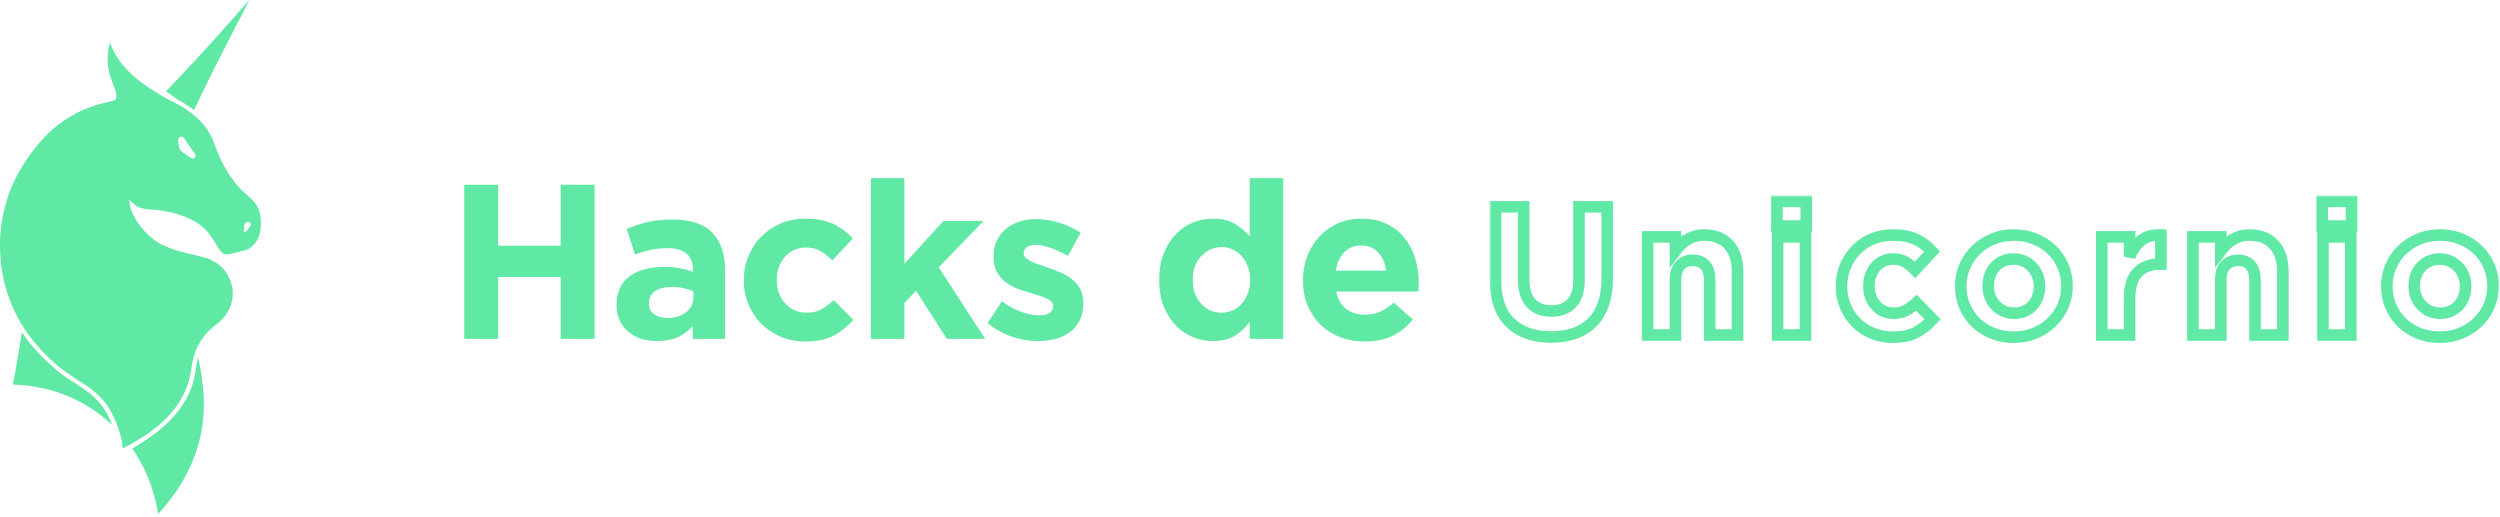 <svg width="358" height="74" viewBox="0 0 358 74" fill="none" xmlns="http://www.w3.org/2000/svg">
<path d="M85.146 48.527V26.456H80.291V35.19H71.336V26.456H66.481V48.527H71.336V39.667H80.291V48.527H85.146Z" fill="#5FE9A5"/>
<path d="M103.836 48.527V38.721C103.836 36.43 103.237 34.643 102.039 33.361C100.841 32.078 98.928 31.437 96.3 31.437C94.871 31.437 93.652 31.564 92.643 31.816C91.634 32.068 90.667 32.394 89.742 32.793L90.94 36.451C91.718 36.156 92.454 35.936 93.147 35.789C93.862 35.62 94.682 35.536 95.607 35.536C96.805 35.536 97.709 35.799 98.319 36.325C98.928 36.85 99.233 37.617 99.233 38.626V38.91C98.623 38.7 97.993 38.532 97.341 38.406C96.71 38.279 95.964 38.216 95.102 38.216C94.093 38.216 93.169 38.332 92.328 38.563C91.508 38.773 90.793 39.099 90.184 39.541C89.595 39.982 89.133 40.539 88.796 41.212C88.46 41.884 88.292 42.683 88.292 43.608V43.671C88.292 44.512 88.439 45.258 88.733 45.91C89.049 46.54 89.469 47.076 89.995 47.518C90.52 47.959 91.13 48.295 91.823 48.527C92.538 48.737 93.295 48.842 94.093 48.842C95.271 48.842 96.269 48.653 97.089 48.275C97.909 47.875 98.613 47.35 99.201 46.698V48.527H103.836ZM99.296 42.568C99.296 43.45 98.949 44.165 98.255 44.712C97.583 45.258 96.679 45.531 95.544 45.531C94.766 45.531 94.135 45.353 93.652 44.995C93.169 44.638 92.927 44.133 92.927 43.482V43.419C92.927 42.662 93.221 42.084 93.81 41.685C94.398 41.285 95.207 41.086 96.237 41.086C96.826 41.086 97.373 41.149 97.877 41.275C98.403 41.38 98.876 41.527 99.296 41.716V42.568Z" fill="#5FE9A5"/>
<path d="M122.212 45.815L119.406 42.977C118.817 43.524 118.218 43.965 117.608 44.302C117.02 44.617 116.326 44.775 115.528 44.775C114.876 44.775 114.287 44.659 113.762 44.428C113.236 44.176 112.784 43.839 112.406 43.419C112.028 42.998 111.733 42.505 111.523 41.937C111.334 41.369 111.239 40.76 111.239 40.108V40.045C111.239 39.414 111.334 38.826 111.523 38.279C111.733 37.712 112.017 37.218 112.374 36.797C112.753 36.377 113.184 36.051 113.667 35.82C114.172 35.568 114.729 35.442 115.338 35.442C116.2 35.442 116.915 35.61 117.482 35.946C118.071 36.282 118.638 36.734 119.185 37.302L122.117 34.149C121.319 33.266 120.394 32.572 119.343 32.068C118.292 31.564 116.967 31.311 115.37 31.311C114.067 31.311 112.868 31.543 111.775 32.005C110.703 32.467 109.779 33.098 109.001 33.897C108.223 34.696 107.613 35.631 107.172 36.703C106.731 37.775 106.51 38.91 106.51 40.108V40.171C106.51 41.369 106.731 42.505 107.172 43.577C107.613 44.627 108.223 45.552 109.001 46.351C109.779 47.129 110.703 47.749 111.775 48.211C112.868 48.674 114.046 48.905 115.307 48.905C116.988 48.905 118.355 48.621 119.406 48.054C120.457 47.465 121.392 46.719 122.212 45.815Z" fill="#5FE9A5"/>
<path d="M141.076 48.527L134.423 38.279L140.855 31.627H135.117L129.504 37.775V25.51H124.712V48.527H129.504V43.387L131.176 41.622L135.59 48.527H141.076Z" fill="#5FE9A5"/>
<path d="M155.132 43.387V43.324C155.132 42.547 154.974 41.884 154.659 41.338C154.344 40.791 153.944 40.329 153.461 39.95C152.977 39.572 152.431 39.257 151.821 39.005C151.212 38.731 150.613 38.5 150.024 38.311C149.562 38.164 149.12 38.017 148.7 37.87C148.3 37.722 147.943 37.575 147.628 37.428C147.313 37.26 147.06 37.092 146.871 36.924C146.682 36.734 146.587 36.524 146.587 36.293V36.23C146.587 35.894 146.734 35.62 147.029 35.41C147.323 35.179 147.764 35.063 148.353 35.063C148.963 35.063 149.667 35.211 150.466 35.505C151.264 35.778 152.084 36.156 152.925 36.64L154.754 33.329C153.829 32.72 152.809 32.247 151.695 31.91C150.602 31.553 149.52 31.374 148.448 31.374C147.586 31.374 146.777 31.49 146.02 31.721C145.284 31.952 144.632 32.299 144.065 32.762C143.518 33.224 143.077 33.792 142.741 34.464C142.425 35.116 142.268 35.873 142.268 36.734V36.797C142.268 37.617 142.415 38.311 142.709 38.879C143.024 39.446 143.424 39.929 143.907 40.329C144.391 40.707 144.927 41.023 145.515 41.275C146.125 41.506 146.724 41.706 147.313 41.874C147.775 42.021 148.216 42.158 148.637 42.284C149.057 42.41 149.425 42.547 149.74 42.694C150.077 42.82 150.339 42.977 150.529 43.167C150.718 43.356 150.812 43.577 150.812 43.829V43.892C150.812 44.27 150.644 44.575 150.308 44.806C149.993 45.037 149.488 45.153 148.794 45.153C147.996 45.153 147.134 44.985 146.209 44.648C145.305 44.312 144.391 43.808 143.466 43.135L141.416 46.288C142.552 47.171 143.739 47.823 144.979 48.243C146.241 48.642 147.47 48.842 148.668 48.842C149.572 48.842 150.413 48.737 151.191 48.527C151.99 48.295 152.683 47.959 153.272 47.518C153.86 47.076 154.312 46.519 154.628 45.847C154.964 45.153 155.132 44.333 155.132 43.387Z" fill="#5FE9A5"/>
<path d="M183.754 48.527V25.51H178.961V33.834C178.394 33.161 177.689 32.572 176.849 32.068C176.029 31.564 174.978 31.311 173.696 31.311C172.687 31.311 171.72 31.5 170.795 31.879C169.87 32.257 169.05 32.825 168.335 33.581C167.642 34.317 167.074 35.231 166.633 36.325C166.212 37.397 166.002 38.637 166.002 40.045V40.108C166.002 41.517 166.212 42.767 166.633 43.86C167.074 44.932 167.652 45.847 168.367 46.603C169.082 47.339 169.901 47.896 170.826 48.275C171.751 48.653 172.708 48.842 173.696 48.842C174.957 48.842 175.997 48.59 176.817 48.085C177.658 47.56 178.373 46.898 178.961 46.099V48.527H183.754ZM179.024 40.108C179.024 40.802 178.909 41.443 178.677 42.032C178.467 42.599 178.173 43.093 177.795 43.513C177.437 43.913 177.006 44.228 176.502 44.459C176.018 44.669 175.493 44.775 174.925 44.775C174.358 44.775 173.822 44.669 173.317 44.459C172.834 44.228 172.403 43.913 172.025 43.513C171.646 43.093 171.341 42.599 171.11 42.032C170.9 41.443 170.795 40.802 170.795 40.108V40.045C170.795 39.331 170.9 38.689 171.11 38.122C171.341 37.554 171.646 37.071 172.025 36.671C172.403 36.251 172.834 35.936 173.317 35.725C173.822 35.494 174.358 35.379 174.925 35.379C175.493 35.379 176.018 35.494 176.502 35.725C177.006 35.936 177.437 36.251 177.795 36.671C178.173 37.071 178.467 37.565 178.677 38.153C178.909 38.721 179.024 39.352 179.024 40.045V40.108Z" fill="#5FE9A5"/>
<path d="M203.17 40.55V40.487C203.17 39.288 203.002 38.143 202.666 37.05C202.35 35.936 201.846 34.958 201.152 34.117C200.48 33.256 199.628 32.572 198.598 32.068C197.568 31.564 196.349 31.311 194.941 31.311C193.701 31.311 192.565 31.543 191.535 32.005C190.527 32.467 189.654 33.098 188.918 33.897C188.183 34.696 187.605 35.631 187.184 36.703C186.785 37.775 186.585 38.91 186.585 40.108V40.171C186.585 41.474 186.806 42.662 187.247 43.734C187.689 44.785 188.298 45.7 189.076 46.477C189.875 47.255 190.81 47.854 191.882 48.275C192.975 48.695 194.152 48.905 195.414 48.905C196.948 48.905 198.283 48.632 199.418 48.085C200.553 47.518 201.52 46.74 202.319 45.752L199.576 43.324C198.903 43.934 198.251 44.375 197.621 44.648C196.99 44.922 196.275 45.058 195.477 45.058C194.405 45.058 193.501 44.785 192.765 44.239C192.05 43.671 191.578 42.841 191.346 41.748H203.107C203.128 41.517 203.139 41.317 203.139 41.149C203.16 40.98 203.17 40.781 203.17 40.55ZM198.504 38.752H191.283C191.472 37.659 191.872 36.787 192.481 36.135C193.112 35.484 193.932 35.158 194.941 35.158C195.95 35.158 196.759 35.494 197.369 36.167C197.978 36.819 198.356 37.68 198.504 38.752Z" fill="#5FE9A5"/>
<mask id="path-2-outside-1_244_175" maskUnits="userSpaceOnUse" x="213.154" y="27.83" width="145" height="22" fill="black">
<rect fill="white" x="213.154" y="27.83" width="145" height="22"/>
<path d="M230.149 39.974V29.617H226.111V40.131C226.111 41.6 225.761 42.701 225.062 43.435C224.363 44.169 223.393 44.536 222.152 44.536C220.911 44.536 219.94 44.161 219.241 43.409C218.542 42.64 218.192 41.504 218.192 40V29.617H214.154V40.105C214.154 42.815 214.862 44.851 216.278 46.215C217.694 47.578 219.634 48.26 222.099 48.26C223.323 48.26 224.433 48.094 225.429 47.762C226.426 47.412 227.274 46.896 227.973 46.215C228.672 45.515 229.205 44.65 229.572 43.619C229.957 42.587 230.149 41.372 230.149 39.974ZM248.815 47.971V38.873C248.815 37.247 248.395 35.971 247.556 35.044C246.735 34.118 245.563 33.655 244.043 33.655C243.536 33.655 243.081 33.716 242.679 33.838C242.277 33.961 241.91 34.127 241.578 34.337C241.246 34.546 240.94 34.791 240.66 35.071C240.398 35.333 240.153 35.613 239.926 35.91V33.917H235.94V47.971H239.926V40.131C239.926 39.187 240.144 38.479 240.581 38.007C241.036 37.518 241.648 37.273 242.417 37.273C243.186 37.273 243.78 37.518 244.2 38.007C244.619 38.479 244.829 39.187 244.829 40.131V47.971H248.815ZM258.649 32.37V28.83H254.453V32.37H258.649ZM258.544 47.971V33.917H254.558V47.971H258.544ZM276.761 45.716L274.428 43.356C273.938 43.811 273.44 44.178 272.933 44.458C272.443 44.72 271.867 44.851 271.202 44.851C270.66 44.851 270.171 44.755 269.734 44.563C269.297 44.353 268.921 44.073 268.606 43.724C268.292 43.374 268.047 42.963 267.872 42.491C267.715 42.019 267.636 41.512 267.636 40.97V40.918C267.636 40.394 267.715 39.904 267.872 39.45C268.047 38.978 268.283 38.567 268.58 38.217C268.895 37.868 269.253 37.597 269.655 37.404C270.075 37.195 270.538 37.09 271.045 37.09C271.762 37.09 272.356 37.23 272.828 37.509C273.318 37.789 273.789 38.165 274.244 38.637L276.683 36.015C276.018 35.28 275.249 34.704 274.375 34.284C273.501 33.864 272.4 33.655 271.071 33.655C269.987 33.655 268.991 33.847 268.082 34.232C267.191 34.616 266.421 35.141 265.775 35.805C265.128 36.469 264.621 37.247 264.254 38.139C263.887 39.03 263.703 39.974 263.703 40.97V41.023C263.703 42.019 263.887 42.963 264.254 43.855C264.621 44.729 265.128 45.498 265.775 46.162C266.421 46.809 267.191 47.325 268.082 47.709C268.991 48.094 269.97 48.286 271.019 48.286C272.417 48.286 273.553 48.05 274.428 47.578C275.302 47.089 276.079 46.468 276.761 45.716ZM295.989 40.97V40.918C295.989 39.904 295.796 38.96 295.412 38.086C295.027 37.195 294.494 36.425 293.812 35.779C293.148 35.114 292.353 34.599 291.426 34.232C290.5 33.847 289.495 33.655 288.411 33.655C287.31 33.655 286.296 33.847 285.369 34.232C284.443 34.616 283.639 35.141 282.957 35.805C282.275 36.469 281.742 37.247 281.357 38.139C280.973 39.013 280.781 39.956 280.781 40.97V41.023C280.781 42.037 280.973 42.989 281.357 43.881C281.742 44.755 282.266 45.524 282.931 46.188C283.612 46.835 284.417 47.351 285.343 47.735C286.27 48.102 287.275 48.286 288.358 48.286C289.46 48.286 290.474 48.094 291.4 47.709C292.327 47.325 293.131 46.8 293.812 46.136C294.494 45.472 295.027 44.703 295.412 43.828C295.796 42.937 295.989 41.984 295.989 40.97ZM292.056 41.023C292.056 41.547 291.968 42.045 291.793 42.517C291.636 42.972 291.4 43.374 291.085 43.724C290.771 44.073 290.386 44.353 289.932 44.563C289.495 44.755 288.988 44.851 288.411 44.851C287.852 44.851 287.345 44.746 286.89 44.536C286.453 44.327 286.068 44.047 285.736 43.697C285.404 43.33 285.151 42.919 284.976 42.465C284.801 41.993 284.714 41.495 284.714 40.97V40.918C284.714 40.394 284.792 39.904 284.95 39.45C285.125 38.978 285.369 38.567 285.684 38.217C285.999 37.868 286.374 37.597 286.811 37.404C287.266 37.195 287.782 37.09 288.358 37.09C288.9 37.09 289.399 37.195 289.853 37.404C290.308 37.614 290.701 37.903 291.033 38.27C291.365 38.619 291.619 39.03 291.793 39.502C291.968 39.956 292.056 40.446 292.056 40.97V41.023ZM309.442 37.824V33.655C308.253 33.602 307.309 33.864 306.61 34.441C305.911 35.018 305.36 35.787 304.958 36.749V33.917H300.972V47.971H304.958V42.78C304.958 41.084 305.334 39.834 306.085 39.03C306.855 38.226 307.903 37.824 309.232 37.824H309.442ZM326.904 47.971V38.873C326.904 37.247 326.485 35.971 325.646 35.044C324.824 34.118 323.653 33.655 322.132 33.655C321.625 33.655 321.17 33.716 320.768 33.838C320.366 33.961 319.999 34.127 319.667 34.337C319.335 34.546 319.029 34.791 318.749 35.071C318.487 35.333 318.242 35.613 318.015 35.91V33.917H314.03V47.971H318.015V40.131C318.015 39.187 318.234 38.479 318.671 38.007C319.125 37.518 319.737 37.273 320.506 37.273C321.275 37.273 321.87 37.518 322.289 38.007C322.709 38.479 322.919 39.187 322.919 40.131V47.971H326.904ZM336.738 32.37V28.83H332.543V32.37H336.738ZM336.633 47.971V33.917H332.648V47.971H336.633ZM357.001 40.97V40.918C357.001 39.904 356.808 38.96 356.424 38.086C356.039 37.195 355.506 36.425 354.824 35.779C354.16 35.114 353.365 34.599 352.438 34.232C351.512 33.847 350.507 33.655 349.423 33.655C348.322 33.655 347.308 33.847 346.381 34.232C345.455 34.616 344.651 35.141 343.969 35.805C343.287 36.469 342.754 37.247 342.369 38.139C341.985 39.013 341.793 39.956 341.793 40.97V41.023C341.793 42.037 341.985 42.989 342.369 43.881C342.754 44.755 343.278 45.524 343.943 46.188C344.624 46.835 345.428 47.351 346.355 47.735C347.281 48.102 348.287 48.286 349.37 48.286C350.472 48.286 351.486 48.094 352.412 47.709C353.338 47.325 354.143 46.8 354.824 46.136C355.506 45.472 356.039 44.703 356.424 43.828C356.808 42.937 357.001 41.984 357.001 40.97ZM353.068 41.023C353.068 41.547 352.98 42.045 352.805 42.517C352.648 42.972 352.412 43.374 352.097 43.724C351.783 44.073 351.398 44.353 350.944 44.563C350.507 44.755 350 44.851 349.423 44.851C348.863 44.851 348.357 44.746 347.902 44.536C347.465 44.327 347.08 44.047 346.748 43.697C346.416 43.33 346.163 42.919 345.988 42.465C345.813 41.993 345.726 41.495 345.726 40.97V40.918C345.726 40.394 345.804 39.904 345.962 39.45C346.136 38.978 346.381 38.567 346.696 38.217C347.01 37.868 347.386 37.597 347.823 37.404C348.278 37.195 348.794 37.09 349.37 37.09C349.912 37.09 350.41 37.195 350.865 37.404C351.319 37.614 351.713 37.903 352.045 38.27C352.377 38.619 352.631 39.03 352.805 39.502C352.98 39.956 353.068 40.446 353.068 40.97V41.023Z"/>
</mask>
<path d="M230.149 39.974V29.617H226.111V40.131C226.111 41.6 225.761 42.701 225.062 43.435C224.363 44.169 223.393 44.536 222.152 44.536C220.911 44.536 219.94 44.161 219.241 43.409C218.542 42.64 218.192 41.504 218.192 40V29.617H214.154V40.105C214.154 42.815 214.862 44.851 216.278 46.215C217.694 47.578 219.634 48.26 222.099 48.26C223.323 48.26 224.433 48.094 225.429 47.762C226.426 47.412 227.274 46.896 227.973 46.215C228.672 45.515 229.205 44.65 229.572 43.619C229.957 42.587 230.149 41.372 230.149 39.974ZM248.815 47.971V38.873C248.815 37.247 248.395 35.971 247.556 35.044C246.735 34.118 245.563 33.655 244.043 33.655C243.536 33.655 243.081 33.716 242.679 33.838C242.277 33.961 241.91 34.127 241.578 34.337C241.246 34.546 240.94 34.791 240.66 35.071C240.398 35.333 240.153 35.613 239.926 35.91V33.917H235.94V47.971H239.926V40.131C239.926 39.187 240.144 38.479 240.581 38.007C241.036 37.518 241.648 37.273 242.417 37.273C243.186 37.273 243.78 37.518 244.2 38.007C244.619 38.479 244.829 39.187 244.829 40.131V47.971H248.815ZM258.649 32.37V28.83H254.453V32.37H258.649ZM258.544 47.971V33.917H254.558V47.971H258.544ZM276.761 45.716L274.428 43.356C273.938 43.811 273.44 44.178 272.933 44.458C272.443 44.72 271.867 44.851 271.202 44.851C270.66 44.851 270.171 44.755 269.734 44.563C269.297 44.353 268.921 44.073 268.606 43.724C268.292 43.374 268.047 42.963 267.872 42.491C267.715 42.019 267.636 41.512 267.636 40.97V40.918C267.636 40.394 267.715 39.904 267.872 39.45C268.047 38.978 268.283 38.567 268.58 38.217C268.895 37.868 269.253 37.597 269.655 37.404C270.075 37.195 270.538 37.09 271.045 37.09C271.762 37.09 272.356 37.23 272.828 37.509C273.318 37.789 273.789 38.165 274.244 38.637L276.683 36.015C276.018 35.28 275.249 34.704 274.375 34.284C273.501 33.864 272.4 33.655 271.071 33.655C269.987 33.655 268.991 33.847 268.082 34.232C267.191 34.616 266.421 35.141 265.775 35.805C265.128 36.469 264.621 37.247 264.254 38.139C263.887 39.03 263.703 39.974 263.703 40.97V41.023C263.703 42.019 263.887 42.963 264.254 43.855C264.621 44.729 265.128 45.498 265.775 46.162C266.421 46.809 267.191 47.325 268.082 47.709C268.991 48.094 269.97 48.286 271.019 48.286C272.417 48.286 273.553 48.05 274.428 47.578C275.302 47.089 276.079 46.468 276.761 45.716ZM295.989 40.97V40.918C295.989 39.904 295.796 38.96 295.412 38.086C295.027 37.195 294.494 36.425 293.812 35.779C293.148 35.114 292.353 34.599 291.426 34.232C290.5 33.847 289.495 33.655 288.411 33.655C287.31 33.655 286.296 33.847 285.369 34.232C284.443 34.616 283.639 35.141 282.957 35.805C282.275 36.469 281.742 37.247 281.357 38.139C280.973 39.013 280.781 39.956 280.781 40.97V41.023C280.781 42.037 280.973 42.989 281.357 43.881C281.742 44.755 282.266 45.524 282.931 46.188C283.612 46.835 284.417 47.351 285.343 47.735C286.27 48.102 287.275 48.286 288.358 48.286C289.46 48.286 290.474 48.094 291.4 47.709C292.327 47.325 293.131 46.8 293.812 46.136C294.494 45.472 295.027 44.703 295.412 43.828C295.796 42.937 295.989 41.984 295.989 40.97ZM292.056 41.023C292.056 41.547 291.968 42.045 291.793 42.517C291.636 42.972 291.4 43.374 291.085 43.724C290.771 44.073 290.386 44.353 289.932 44.563C289.495 44.755 288.988 44.851 288.411 44.851C287.852 44.851 287.345 44.746 286.89 44.536C286.453 44.327 286.068 44.047 285.736 43.697C285.404 43.33 285.151 42.919 284.976 42.465C284.801 41.993 284.714 41.495 284.714 40.97V40.918C284.714 40.394 284.792 39.904 284.95 39.45C285.125 38.978 285.369 38.567 285.684 38.217C285.999 37.868 286.374 37.597 286.811 37.404C287.266 37.195 287.782 37.09 288.358 37.09C288.9 37.09 289.399 37.195 289.853 37.404C290.308 37.614 290.701 37.903 291.033 38.27C291.365 38.619 291.619 39.03 291.793 39.502C291.968 39.956 292.056 40.446 292.056 40.97V41.023ZM309.442 37.824V33.655C308.253 33.602 307.309 33.864 306.61 34.441C305.911 35.018 305.36 35.787 304.958 36.749V33.917H300.972V47.971H304.958V42.78C304.958 41.084 305.334 39.834 306.085 39.03C306.855 38.226 307.903 37.824 309.232 37.824H309.442ZM326.904 47.971V38.873C326.904 37.247 326.485 35.971 325.646 35.044C324.824 34.118 323.653 33.655 322.132 33.655C321.625 33.655 321.17 33.716 320.768 33.838C320.366 33.961 319.999 34.127 319.667 34.337C319.335 34.546 319.029 34.791 318.749 35.071C318.487 35.333 318.242 35.613 318.015 35.91V33.917H314.03V47.971H318.015V40.131C318.015 39.187 318.234 38.479 318.671 38.007C319.125 37.518 319.737 37.273 320.506 37.273C321.275 37.273 321.87 37.518 322.289 38.007C322.709 38.479 322.919 39.187 322.919 40.131V47.971H326.904ZM336.738 32.37V28.83H332.543V32.37H336.738ZM336.633 47.971V33.917H332.648V47.971H336.633ZM357.001 40.97V40.918C357.001 39.904 356.808 38.96 356.424 38.086C356.039 37.195 355.506 36.425 354.824 35.779C354.16 35.114 353.365 34.599 352.438 34.232C351.512 33.847 350.507 33.655 349.423 33.655C348.322 33.655 347.308 33.847 346.381 34.232C345.455 34.616 344.651 35.141 343.969 35.805C343.287 36.469 342.754 37.247 342.369 38.139C341.985 39.013 341.793 39.956 341.793 40.97V41.023C341.793 42.037 341.985 42.989 342.369 43.881C342.754 44.755 343.278 45.524 343.943 46.188C344.624 46.835 345.428 47.351 346.355 47.735C347.281 48.102 348.287 48.286 349.37 48.286C350.472 48.286 351.486 48.094 352.412 47.709C353.338 47.325 354.143 46.8 354.824 46.136C355.506 45.472 356.039 44.703 356.424 43.828C356.808 42.937 357.001 41.984 357.001 40.97ZM353.068 41.023C353.068 41.547 352.98 42.045 352.805 42.517C352.648 42.972 352.412 43.374 352.097 43.724C351.783 44.073 351.398 44.353 350.944 44.563C350.507 44.755 350 44.851 349.423 44.851C348.863 44.851 348.357 44.746 347.902 44.536C347.465 44.327 347.08 44.047 346.748 43.697C346.416 43.33 346.163 42.919 345.988 42.465C345.813 41.993 345.726 41.495 345.726 40.97V40.918C345.726 40.394 345.804 39.904 345.962 39.45C346.136 38.978 346.381 38.567 346.696 38.217C347.01 37.868 347.386 37.597 347.823 37.404C348.278 37.195 348.794 37.09 349.37 37.09C349.912 37.09 350.41 37.195 350.865 37.404C351.319 37.614 351.713 37.903 352.045 38.27C352.377 38.619 352.631 39.03 352.805 39.502C352.98 39.956 353.068 40.446 353.068 40.97V41.023Z" stroke="#5FE9A5" stroke-width="1.657" mask="url(#path-2-outside-1_244_175)"/>
<path d="M27.692 54.657C27.852 53.934 28.013 53.212 28.093 52.489C28.173 52.008 28.253 51.607 28.334 51.125C29.297 55.138 29.538 59.071 28.574 63.004C27.932 65.492 26.568 69.344 22.715 73.518L22.635 73.598C22.475 72.394 21.752 68.301 18.943 64.207C23.678 61.559 26.648 58.348 27.692 54.657Z" fill="#5FE9A5"/>
<path d="M8.267 53.134C9.07 53.776 9.873 54.338 10.675 54.819C12.28 55.862 13.725 56.826 14.769 58.351C15.33 59.153 15.732 59.956 16.053 60.839C15.651 60.518 15.25 60.116 14.849 59.795C9.552 55.461 3.773 55.14 1.847 55.06C1.847 55.06 2.489 51.769 3.131 47.596C4.495 49.602 6.261 51.448 8.267 53.134Z" fill="#5FE9A5"/>
<path d="M25.604 14.367C25.283 14.206 24.099 13.233 23.778 13.073C26.989 9.622 27.127 9.724 35.717 0C29.806 11.398 29.803 11.579 27.797 15.752C27.315 15.431 26.005 14.527 25.604 14.367Z" fill="#5FE9A5"/>
<path d="M0.803 29.295C1.686 25.844 3.853 22.232 6.662 19.343C9.07 16.935 12.04 15.329 15.491 14.607C15.812 14.527 16.053 14.447 16.374 14.366L16.534 14.286L16.615 14.126C16.775 13.484 16.534 12.922 16.213 12.119C15.892 11.236 15.411 10.113 15.411 8.588C15.411 7.785 15.491 6.982 15.732 6.1C16.213 7.384 16.855 8.507 17.738 9.471C18.942 10.915 20.387 11.959 21.751 12.841C22.795 13.484 23.918 14.206 25.283 14.848C26.406 15.41 27.851 16.373 29.135 17.818C29.777 18.62 30.339 19.503 30.66 20.547C30.821 20.948 30.981 21.349 31.142 21.75C31.864 23.596 32.747 24.881 33.068 25.362C33.068 25.442 33.148 25.442 33.148 25.442C34.111 26.887 34.914 27.529 35.556 28.091C36.198 28.653 36.599 29.054 37.001 29.857C37.402 30.9 37.482 32.184 37.161 33.629C36.84 34.592 36.278 35.234 35.636 35.635C35.315 35.796 34.914 35.876 34.031 36.117C33.148 36.358 32.667 36.438 32.426 36.438C31.864 36.438 31.463 35.876 30.901 34.913C30.419 34.11 29.777 33.067 28.734 32.264C26.567 30.579 22.955 30.017 21.671 30.017C19.986 29.937 19.504 29.455 19.263 29.295L18.461 28.573L18.701 29.776C18.701 29.857 19.023 31.141 20.467 32.826C21.27 33.789 22.153 34.431 22.795 34.833C22.955 34.913 23.116 35.074 23.276 35.074C24.4 35.635 25.523 35.956 26.888 36.278C27.61 36.438 28.493 36.679 29.456 36.92C29.617 36.92 29.858 37.08 30.259 37.241C30.821 37.481 31.383 37.883 31.864 38.364C32.907 39.488 33.469 41.013 33.309 42.538C33.148 44.063 32.346 45.427 31.061 46.39C29.617 47.434 28.493 48.878 27.931 50.483C27.691 51.126 27.53 51.848 27.45 52.49C27.369 53.212 27.209 53.855 27.049 54.497C26.085 58.028 23.276 61.158 18.621 63.646C18.3 63.807 17.899 64.047 17.578 64.208C17.497 63.165 17.257 62.202 16.936 61.319C16.534 60.115 15.973 58.991 15.331 58.028C14.207 56.423 12.602 55.299 10.996 54.336C10.194 53.774 9.391 53.293 8.589 52.651C6.502 50.965 4.816 49.039 3.452 47.032C3.291 46.711 3.131 46.471 2.97 46.23C1.927 44.464 1.205 42.618 0.643 40.611C-0.24 36.839 -0.24 32.907 0.803 29.295ZM35.235 33.147C35.396 32.987 35.476 32.907 35.636 32.666C35.717 32.586 35.797 32.505 35.797 32.425C36.038 32.104 35.877 31.783 35.476 31.783C35.235 31.783 34.994 32.024 34.994 32.184C34.994 32.425 34.994 32.666 34.914 32.987C34.914 33.067 34.914 33.067 34.914 33.147C34.834 33.228 35.075 33.308 35.235 33.147ZM25.604 20.627C25.604 21.028 25.604 21.388 26.122 21.78L27.369 22.633C27.691 22.874 28.172 22.473 27.931 22.071L26.326 19.744C26.085 19.423 25.523 19.583 25.523 19.985V20.627H25.604Z" fill="#5FE9A5"/>
</svg>
